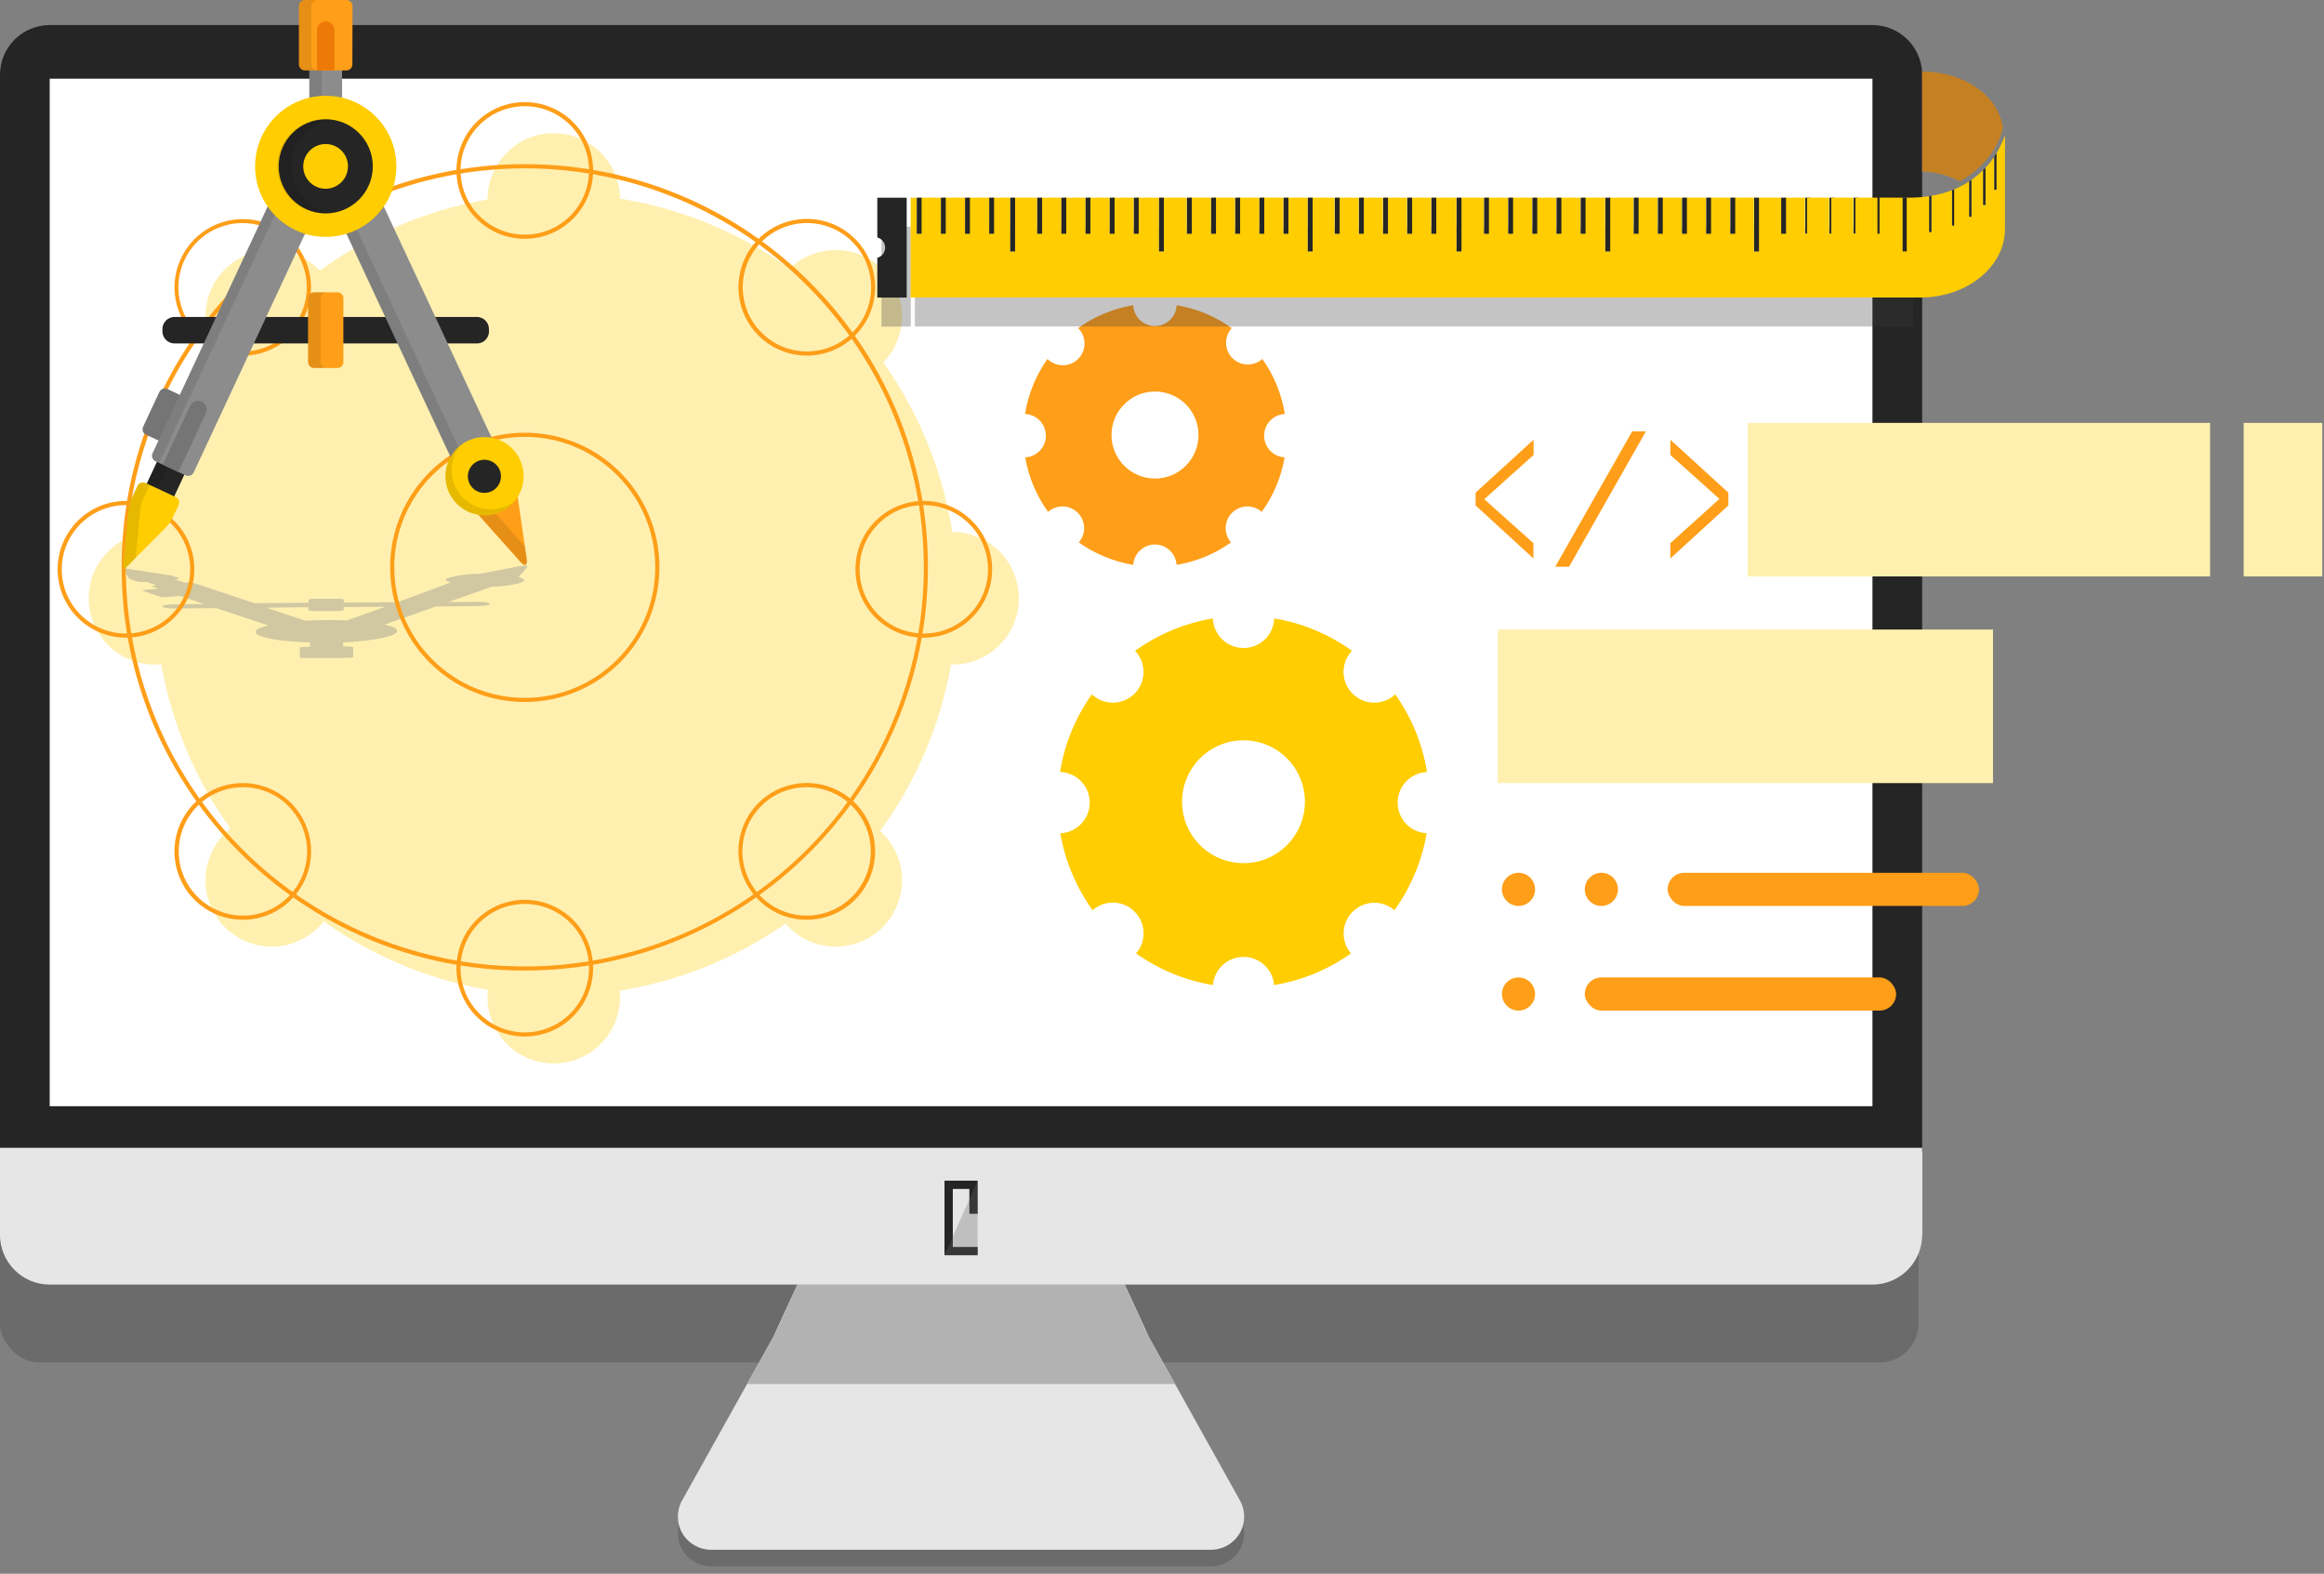 <?xml version="1.0" encoding="UTF-8"?>
<svg width="480px" height="325px" viewBox="0 0 480 325" version="1.1" xmlns="http://www.w3.org/2000/svg" xmlns:xlink="http://www.w3.org/1999/xlink">
    <rect x="0" y="0" width="480" height="325" fill="#808080" stroke="none"/>
    <title>image_WhatWeDo</title>
    <g id="Page-1" stroke="none" stroke-width="1" fill="none" fill-rule="evenodd">
        <g id="16GRID-web-기획안-1" transform="translate(-1217, -1821)">
            <g id="WhatWeDo" transform="translate(0, 950)">
                <g id="image_WhatWeDo" transform="translate(1217, 871)">
                    <rect id="Rectangle" fill="#3A3A3A" fill-rule="nonzero" opacity="0.3" style="mix-blend-mode: darken;" x="0" y="232.77" width="396.244" height="48.59" rx="8"></rect>
                    <path d="M140.877,313.292 L159.752,279.487 L164.732,268.714 L232.274,268.714 L237.279,279.538 L256.103,313.292 C257.287,315.414 257.258,318.005 256.026,320.099 C254.794,322.194 252.544,323.478 250.113,323.474 L146.849,323.474 C144.422,323.472 142.177,322.186 140.949,320.092 C139.721,317.998 139.694,315.411 140.877,313.292 Z" id="Path" fill="#3A3A3A" fill-rule="nonzero" opacity="0.3" style="mix-blend-mode: multiply;"></path>
                    <path d="M140.877,309.87 L159.752,276.064 L164.732,265.292 L232.274,265.292 L237.279,276.116 L256.103,309.87 C257.287,311.991 257.258,314.582 256.026,316.677 C254.794,318.772 252.544,320.056 250.113,320.051 L146.849,320.051 C144.422,320.05 142.177,318.763 140.949,316.67 C139.721,314.576 139.694,311.989 140.877,309.87 Z" id="Path" fill="#E6E6E6" fill-rule="nonzero"></path>
                    <polygon id="Path" fill="#E6E6E6" fill-rule="nonzero" points="164.732 265.292 160.394 274.678 236.612 274.678 232.274 265.292"></polygon>
                    <polygon id="Path" fill="#E6E6E6" fill-rule="nonzero" points="232.274 265.292 232.274 265.292 232.274 265.301"></polygon>
                    <polygon id="Path" fill="#E6E6E6" fill-rule="nonzero" points="242.687 285.818 242.618 285.681 237.279 276.116 232.274 265.301 232.274 265.292 164.732 265.292 159.752 276.064 154.439 285.57 154.319 285.818"></polygon>
                    <polygon id="Path" fill="#3A3A3A" fill-rule="nonzero" opacity="0.3" style="mix-blend-mode: darken;" points="242.687 285.818 242.618 285.681 237.279 276.116 232.274 265.301 232.274 265.292 164.732 265.292 159.752 276.064 154.439 285.57 154.319 285.818"></polygon>
                    <path d="M386.738,5.176 L10.267,5.176 C4.597,5.176 0,9.773 0,15.444 L0,237.904 L397.005,237.904 L397.005,15.444 C397.005,12.721 395.924,10.109 393.998,8.184 C392.073,6.258 389.461,5.176 386.738,5.176 Z" id="Path" fill="#252525" fill-rule="nonzero"></path>
                    <path d="M0,255.016 C0,260.687 4.597,265.283 10.267,265.283 L386.738,265.283 C392.408,265.283 397.005,260.687 397.005,255.016 L397.005,237.904 L0,237.904 L0,255.016 Z" id="Path" fill="#E6E6E6" fill-rule="nonzero"></path>
                    <path d="M0,254.16 C0,259.831 4.597,264.428 10.267,264.428 L386.738,264.428 C392.408,264.428 397.005,259.831 397.005,254.16 L397.005,237.048 L0,237.048 L0,254.16 Z" id="Path" fill="#E6E6E6" fill-rule="nonzero"></path>
                    <rect id="Rectangle" fill="#FFFFFF" fill-rule="nonzero" x="10.267" y="16.257" width="376.471" height="212.193"></rect>
                    <circle id="Oval" fill="#FFF0B0" fill-rule="nonzero" cx="114.875" cy="122.798" r="82.832"></circle>
                    <circle id="Oval" fill="#FFF0B0" fill-rule="nonzero" cx="114.379" cy="123.157" r="27.38"></circle>
                    <circle id="Oval" fill="#FFF0B0" fill-rule="nonzero" cx="114.379" cy="205.929" r="13.69"></circle>
                    <circle id="Oval" fill="#FFF0B0" fill-rule="nonzero" cx="114.379" cy="41.189" r="13.69"></circle>
                    <circle id="Oval" fill="#FFF0B0" fill-rule="nonzero" cx="32.009" cy="123.559" r="13.69"></circle>
                    <circle id="Oval" fill="#FFF0B0" fill-rule="nonzero" cx="196.749" cy="123.559" r="13.69"></circle>
                    <circle id="Oval" fill="#FFF0B0" fill-rule="nonzero" cx="56.128" cy="65.318" r="13.69"></circle>
                    <circle id="Oval" fill="#FFF0B0" fill-rule="nonzero" cx="172.62" cy="181.801" r="13.69"></circle>
                    <circle id="Oval" fill="#FFF0B0" fill-rule="nonzero" cx="56.128" cy="181.801" r="13.69"></circle>
                    <circle id="Oval" fill="#FFF0B0" fill-rule="nonzero" cx="172.62" cy="65.318" r="13.69"></circle>
                    <path d="M108.868,116.911 C108.868,116.911 108.868,116.834 108.749,116.817 C108.342,116.773 107.93,116.802 107.534,116.903 L99.063,118.494 L98.883,118.494 C96.816,118.496 94.758,118.761 92.757,119.281 L92.466,119.401 L92.398,119.401 C92.347,119.426 92.299,119.454 92.252,119.487 L92.184,119.487 L92.098,119.564 L92.098,119.606 C92.095,119.632 92.095,119.658 92.098,119.683 L92.098,119.683 C92.094,119.709 92.094,119.735 92.098,119.76 C92.094,119.774 92.094,119.789 92.098,119.803 L92.158,119.889 L92.158,119.889 L92.304,120 C92.326,119.997 92.349,119.997 92.372,120 L92.518,120.068 L92.637,120.12 L92.791,120.18 L92.945,120.222 L93.108,120.274 L82.139,124.355 L71.016,124.449 L71.016,123.842 C71.016,123.73 70.46,123.645 69.775,123.653 L67.551,123.653 L64.984,123.653 L64.984,123.653 C64.299,123.653 63.743,123.748 63.743,123.859 L63.743,124.475 L52.552,124.569 L40.077,120.411 C39.537,120.295 38.983,120.266 38.434,120.325 L38.143,120.325 L36.039,119.624 L36.329,119.624 C36.954,119.572 37.185,119.452 36.928,119.358 L35.688,118.939 C35.206,118.819 34.717,118.731 34.225,118.674 L26.207,117.45 C26.054,117.44 25.899,117.44 25.745,117.45 C25.532,117.45 25.412,117.45 25.446,117.553 L26.524,119.324 C26.703,119.5 26.924,119.627 27.166,119.692 L28.406,120.111 C28.555,120.152 28.706,120.178 28.86,120.188 C29.065,120.188 29.305,120.188 29.544,120.188 L29.544,120.188 C29.704,120.197 29.864,120.197 30.024,120.188 L30.314,120.188 L32.411,120.89 L32.12,120.89 C31.504,120.941 31.264,121.061 31.521,121.164 L32.753,121.574 L30.186,121.788 C29.57,121.84 29.33,121.959 29.596,122.053 L32.958,123.209 C33.498,123.324 34.052,123.353 34.601,123.294 L37.168,123.08 L42.139,124.74 L36.081,124.791 C34.712,124.791 33.6,124.988 33.6,125.211 L33.6,125.288 C33.6,125.51 34.721,125.681 36.09,125.664 L44.697,125.596 L55.375,129.155 C53.741,129.549 52.809,130.011 52.809,130.507 C52.809,131.611 57.6,132.492 64.017,132.68 L64.017,133.579 L63.161,133.579 C62.477,133.579 61.921,133.681 61.921,133.793 L61.921,135.726 C61.921,135.837 62.486,135.923 63.17,135.914 L65.737,135.914 L71.726,135.855 C72.411,135.855 72.967,135.76 72.967,135.649 L72.967,133.707 C72.967,133.604 72.411,133.519 71.726,133.519 L70.871,133.519 L70.871,132.663 C77.288,132.364 82.062,131.397 82.045,130.293 C82.045,129.805 81.078,129.352 79.435,128.993 L90.053,125.236 L98.661,125.168 C100.03,125.168 101.142,124.963 101.142,124.749 L101.142,124.663 L101.142,124.663 C101.142,124.449 100.021,124.278 98.652,124.287 L92.595,124.338 L101.656,121.138 C103.625,121.126 105.586,120.867 107.491,120.368 C108.672,119.949 108.406,119.512 107.037,119.144 C107.037,119.144 107.097,119.144 107.106,119.144 L108.56,117.51 L108.56,117.51 L108.92,117.108 C108.93,117.083 108.93,117.056 108.92,117.031 L108.868,116.911 Z M63.692,125.39 L63.692,126.006 C63.692,126.118 64.257,126.203 64.941,126.195 L64.941,126.195 L67.508,126.195 L69.741,126.195 C70.417,126.195 70.982,126.092 70.982,125.989 L70.982,125.373 L79.624,125.296 L71.632,128.12 C70.28,128.06 68.851,128.043 67.354,128.051 C65.857,128.06 64.428,128.111 63.076,128.188 L55.042,125.51 L63.692,125.39 Z" id="Shape" fill="#8C8C8C" fill-rule="nonzero" opacity="0.4" style="mix-blend-mode: multiply;"></path>
                    <polygon id="Path" fill="#252525" fill-rule="nonzero" points="195.08 243.825 195.08 259.226 201.925 259.226 201.925 257.514 196.791 257.514 196.791 245.536 200.214 245.536 200.214 250.67 201.925 250.67 201.925 243.825"></polygon>
                    <polygon id="Path" fill="#666666" fill-rule="nonzero" opacity="0.3" style="mix-blend-mode: screen;" points="195.08 259.226 201.925 259.226 201.925 257.514 201.925 250.67 201.925 243.825"></polygon>
                    <rect id="Rectangle" fill="#FFF0B0" fill-rule="nonzero" style="mix-blend-mode: darken;" x="360.984" y="87.333" width="95.487" height="31.709"></rect>
                    <rect id="Rectangle" fill="#FFF0B0" fill-rule="nonzero" style="mix-blend-mode: darken;" x="463.41" y="87.333" width="16.24" height="31.709"></rect>
                    <rect id="Rectangle" fill="#FFF0B0" fill-rule="nonzero" style="mix-blend-mode: darken;" x="309.322" y="130.011" width="102.314" height="31.709"></rect>
                    <polygon id="Path" fill="#FF9E18" fill-rule="nonzero" points="306.567 103.093 316.714 112.18 316.714 115.328 304.77 104.385 304.77 101.741 316.749 90.806 316.749 93.955"></polygon>
                    <polygon id="Path" fill="#FF9E18" fill-rule="nonzero" points="321.215 117.048 337.112 89.087 339.944 89.087 324.073 117.048"></polygon>
                    <polygon id="Path" fill="#FF9E18" fill-rule="nonzero" points="355.132 103.033 344.993 93.955 344.993 90.806 356.971 101.741 356.971 104.385 344.993 115.328 344.993 112.18"></polygon>
                    <path d="M108.389,200.436 C62.401,200.436 25.121,163.156 25.121,117.168 C25.121,71.18 62.401,33.899 108.389,33.899 C154.377,33.899 191.658,71.18 191.658,117.168 C191.606,163.134 154.356,200.384 108.389,200.436 Z M108.389,34.764 C75.056,34.764 45.004,54.844 32.249,85.64 C19.494,116.437 26.546,151.885 50.118,175.454 C73.689,199.023 109.138,206.072 139.933,193.314 C170.729,180.555 190.806,150.502 190.802,117.168 C190.75,71.675 153.882,34.811 108.389,34.764 Z" id="Shape" fill="#FF9E18" fill-rule="nonzero"></path>
                    <path d="M108.389,144.975 C93.032,144.975 80.582,132.526 80.582,117.168 C80.582,101.81 93.032,89.36 108.389,89.36 C123.747,89.36 136.197,101.81 136.197,117.168 C136.178,132.518 123.739,144.957 108.389,144.975 L108.389,144.975 Z M108.389,90.216 C93.504,90.216 81.437,102.283 81.437,117.168 C81.437,132.053 93.504,144.12 108.389,144.12 C123.274,144.12 135.341,132.053 135.341,117.168 C135.327,102.289 123.269,90.23 108.389,90.216 L108.389,90.216 Z" id="Shape" fill="#FF9E18" fill-rule="nonzero"></path>
                    <path d="M108.389,214.058 C102.679,214.058 97.531,210.618 95.346,205.343 C93.161,200.067 94.369,193.995 98.407,189.957 C102.444,185.92 108.516,184.712 113.792,186.897 C119.067,189.082 122.507,194.23 122.507,199.94 C122.498,207.733 116.182,214.048 108.389,214.058 L108.389,214.058 Z M108.389,186.678 C101.065,186.678 95.127,192.616 95.127,199.94 C95.127,207.265 101.065,213.202 108.389,213.202 C115.714,213.202 121.651,207.265 121.651,199.94 C121.647,192.618 115.712,186.683 108.389,186.678 L108.389,186.678 Z" id="Shape" fill="#FF9E18" fill-rule="nonzero"></path>
                    <path d="M108.389,49.318 C102.679,49.318 97.531,45.878 95.346,40.603 C93.161,35.327 94.369,29.255 98.407,25.217 C102.444,21.18 108.516,19.972 113.792,22.157 C119.067,24.342 122.507,29.49 122.507,35.2 C122.498,42.993 116.182,49.308 108.389,49.318 Z M108.389,21.938 C101.065,21.938 95.127,27.876 95.127,35.2 C95.127,42.524 101.065,48.462 108.389,48.462 C115.714,48.462 121.651,42.524 121.651,35.2 C121.647,27.878 115.712,21.943 108.389,21.938 L108.389,21.938 Z" id="Shape" fill="#FF9E18" fill-rule="nonzero"></path>
                    <path d="M261.091,89.968 C261.093,87.573 262.977,85.603 265.369,85.493 C264.716,81.398 263.126,77.51 260.723,74.13 C258.942,75.728 256.222,75.65 254.536,73.952 C252.851,72.255 252.791,69.535 254.4,67.765 C251.024,65.334 247.133,63.715 243.029,63.033 C242.924,65.435 240.946,67.329 238.541,67.329 C236.137,67.329 234.158,65.435 234.053,63.033 C229.947,63.714 226.053,65.334 222.674,67.765 C224.432,69.511 224.441,72.351 222.695,74.109 C220.949,75.867 218.109,75.877 216.351,74.13 C213.955,77.513 212.365,81.4 211.705,85.493 C214.103,85.586 216.003,87.551 216.015,89.952 C216.026,92.352 214.145,94.336 211.748,94.451 C212.445,98.515 214.06,102.366 216.471,105.711 C218.241,104.145 220.923,104.223 222.601,105.888 C224.278,107.554 224.373,110.236 222.819,112.017 C226.165,114.398 230.011,115.984 234.062,116.655 C234.208,114.29 236.168,112.448 238.537,112.448 C240.906,112.448 242.866,114.29 243.012,116.655 C247.064,115.987 250.91,114.401 254.255,112.017 C252.7,110.236 252.796,107.554 254.473,105.888 C256.15,104.223 258.833,104.145 260.603,105.711 C263.017,102.368 264.633,98.516 265.326,94.451 C262.949,94.315 261.092,92.349 261.091,89.968 L261.091,89.968 Z M238.554,98.824 C233.592,98.824 229.57,94.801 229.57,89.84 C229.57,84.878 233.592,80.856 238.554,80.856 C243.516,80.856 247.538,84.878 247.538,89.84 C247.538,94.801 243.516,98.824 238.554,98.824 Z" id="Shape" fill="#FF9E18" fill-rule="nonzero"></path>
                    <path d="M26.019,131.688 C18.222,131.688 11.902,125.367 11.902,117.57 C11.902,109.773 18.222,103.452 26.019,103.452 C33.816,103.452 40.137,109.773 40.137,117.57 C40.127,125.363 33.812,131.678 26.019,131.688 Z M26.019,104.308 C18.695,104.308 12.757,110.246 12.757,117.57 C12.757,124.894 18.695,130.832 26.019,130.832 C33.344,130.832 39.281,124.894 39.281,117.57 C39.277,110.248 33.342,104.313 26.019,104.308 L26.019,104.308 Z" id="Shape" fill="#FF9E18" fill-rule="nonzero"></path>
                    <path d="M190.802,131.688 C183.005,131.688 176.684,125.367 176.684,117.57 C176.684,109.773 183.005,103.452 190.802,103.452 C198.599,103.452 204.92,109.773 204.92,117.57 C204.91,125.363 198.595,131.678 190.802,131.688 L190.802,131.688 Z M190.802,104.308 C183.478,104.308 177.54,110.246 177.54,117.57 C177.54,124.894 183.478,130.832 190.802,130.832 C198.127,130.832 204.064,124.894 204.064,117.57 C204.059,110.248 198.125,104.313 190.802,104.308 L190.802,104.308 Z" id="Shape" fill="#FF9E18" fill-rule="nonzero"></path>
                    <path d="M50.139,73.446 C46.394,73.455 42.801,71.964 40.163,69.305 L40.163,69.305 C35.412,64.543 34.686,57.09 38.428,51.501 C42.17,45.912 49.338,43.744 55.55,46.322 C61.762,48.901 65.288,55.508 63.972,62.104 C62.657,68.7 56.865,73.449 50.139,73.446 Z M50.139,46.066 C44.769,46.053 39.921,49.279 37.859,54.237 C35.798,59.196 36.93,64.909 40.727,68.706 L40.727,68.706 C44.969,72.947 51.529,73.814 56.726,70.819 C61.923,67.825 64.464,61.714 62.921,55.918 C61.378,50.121 56.137,46.082 50.139,46.066 L50.139,46.066 Z" id="Shape" fill="#FF9E18" fill-rule="nonzero"></path>
                    <path d="M166.631,189.947 C162.885,189.953 159.291,188.466 156.646,185.814 L156.646,185.814 C151.878,181.05 151.139,173.582 154.881,167.977 C158.624,162.371 165.805,160.19 172.032,162.768 C178.26,165.345 181.799,171.963 180.485,178.574 C179.171,185.184 173.371,189.946 166.631,189.947 L166.631,189.947 Z M157.219,185.206 C161.691,189.678 168.698,190.37 173.958,186.86 C179.218,183.35 181.268,176.614 178.856,170.769 C176.443,164.924 170.239,161.595 164.034,162.816 C157.83,164.038 153.351,169.471 153.335,175.795 C153.327,179.324 154.725,182.71 157.219,185.206 Z" id="Shape" fill="#FF9E18" fill-rule="nonzero"></path>
                    <path d="M50.139,189.947 C43.404,189.944 37.608,185.185 36.296,178.579 C34.985,171.973 38.522,165.36 44.745,162.784 C50.968,160.209 58.144,162.388 61.884,167.989 C65.624,173.59 64.888,181.053 60.124,185.814 L60.124,185.814 C57.479,188.466 53.885,189.953 50.139,189.947 Z M50.139,162.567 C43.815,162.583 38.383,167.062 37.161,173.266 C35.939,179.471 39.268,185.675 45.113,188.088 C50.959,190.5 57.695,188.45 61.205,183.19 C64.715,177.93 64.022,170.923 59.551,166.451 C57.059,163.95 53.669,162.551 50.139,162.567 L50.139,162.567 Z" id="Shape" fill="#FF9E18" fill-rule="nonzero"></path>
                    <path d="M166.631,73.437 C159.896,73.435 154.1,68.676 152.788,62.07 C151.477,55.464 155.014,48.851 161.237,46.275 C167.46,43.7 174.636,45.879 178.376,51.479 C182.116,57.08 181.38,64.544 176.616,69.305 C173.971,71.957 170.377,73.444 166.631,73.437 L166.631,73.437 Z M166.631,46.058 C160.307,46.074 154.875,50.553 153.653,56.757 C152.431,62.962 155.76,69.166 161.605,71.579 C167.451,73.991 174.187,71.941 177.697,66.681 C181.207,61.421 180.514,54.414 176.043,49.942 C173.55,47.443 170.16,46.047 166.631,46.066 L166.631,46.058 Z" id="Shape" fill="#FF9E18" fill-rule="nonzero"></path>
                    <path d="M288.667,165.758 C288.669,162.364 291.343,159.573 294.734,159.427 C293.806,153.649 291.561,148.163 288.171,143.393 C285.669,145.74 281.753,145.671 279.335,143.237 C276.917,140.803 276.874,136.886 279.239,134.4 C274.471,130.967 268.975,128.68 263.179,127.718 C263.053,131.126 260.254,133.825 256.843,133.825 C253.432,133.825 250.632,131.126 250.507,127.718 C244.708,128.679 239.209,130.965 234.439,134.4 C236.803,136.886 236.76,140.803 234.342,143.237 C231.924,145.671 228.008,145.74 225.506,143.393 C222.116,148.163 219.871,153.649 218.943,159.427 C222.349,159.535 225.058,162.318 225.074,165.725 C225.09,169.132 222.407,171.941 219.003,172.081 C219.983,177.82 222.263,183.258 225.668,187.979 C228.174,185.778 231.955,185.894 234.32,188.244 C236.686,190.594 236.827,194.374 234.644,196.894 C239.369,200.25 244.797,202.486 250.516,203.431 C250.786,200.142 253.534,197.611 256.834,197.611 C260.134,197.611 262.882,200.142 263.153,203.431 C268.873,202.484 274.304,200.249 279.033,196.894 C276.876,194.373 277.027,190.616 279.38,188.276 C281.733,185.937 285.491,185.807 288,187.979 C291.406,183.258 293.686,177.82 294.665,172.081 C291.303,171.904 288.667,169.126 288.667,165.758 L288.667,165.758 Z M256.847,178.259 C251.713,178.266 247.081,175.179 245.112,170.438 C243.143,165.697 244.224,160.236 247.852,156.604 C251.479,152.971 256.938,151.883 261.682,153.846 C266.425,155.809 269.519,160.436 269.519,165.57 C269.519,172.571 263.848,178.249 256.847,178.259 Z" id="Shape" fill="#FFCD00" fill-rule="nonzero"></path>
                    <path d="M37.818,81.857 L34.567,80.342 C33.945,80.056 33.209,80.323 32.916,80.941 L29.561,88.128 C29.275,88.75 29.542,89.486 30.16,89.78 L33.42,91.294 L37.818,81.857 Z" id="Path" fill="#757575" fill-rule="nonzero"></path>
                    <path d="M101.005,68.449 C100.996,69.819 99.885,70.926 98.516,70.93 L36.056,70.93 C34.679,70.935 33.558,69.826 33.549,68.449 L33.549,67.936 C33.558,66.566 34.669,65.459 36.039,65.455 L98.498,65.455 C99.868,65.459 100.979,66.566 100.988,67.936 L100.988,68.449 L101.005,68.449 Z" id="Path" fill="#252525" fill-rule="nonzero"></path>
                    <path d="M104.385,101.433 C104.902,101.134 105.539,101.126 106.063,101.413 C106.588,101.699 106.925,102.239 106.952,102.836 L108.783,115.44 C108.98,116.791 108.389,117.065 107.482,116.047 L98.995,106.541 C98.539,106.135 98.335,105.516 98.458,104.918 C98.582,104.32 99.014,103.833 99.594,103.641 L104.385,101.433 Z" id="Path" fill="#FF9E18" fill-rule="nonzero"></path>
                    <path d="M108.483,112.941 L101.639,105.241 C101.282,104.902 101.088,104.427 101.106,103.936 C101.124,103.445 101.352,102.985 101.733,102.674 L99.662,103.632 C99.083,103.825 98.65,104.312 98.527,104.91 C98.403,105.508 98.608,106.126 99.063,106.533 L107.551,116.039 C108.458,117.057 109.048,116.783 108.851,115.431 L108.483,112.941 Z" id="Path" fill="#000000" fill-rule="nonzero" opacity="0.1"></path>
                    <path d="M102.802,93.091 L78.554,41.112 L68.21,41.112 L94.306,97.052 C94.599,97.671 95.336,97.938 95.957,97.651 L102.203,94.742 C102.822,94.449 103.089,93.712 102.802,93.091 Z" id="Path" fill="#8C8C8C" fill-rule="nonzero"></path>
                    <path d="M96.864,97.052 L70.759,41.112 L68.193,41.112 L94.289,97.052 C94.582,97.671 95.319,97.938 95.94,97.651 L96.924,97.198 C96.901,97.151 96.881,97.102 96.864,97.052 L96.864,97.052 Z" id="Path" fill="#000000" fill-rule="nonzero" opacity="0.1"></path>
                    <path d="M107.388,94.913 C108.777,97.875 108.242,101.381 106.035,103.794 C103.827,106.208 100.382,107.051 97.309,105.931 C94.236,104.811 92.142,101.948 92.005,98.68 C91.869,95.413 93.716,92.385 96.684,91.012 C100.718,89.136 105.508,90.882 107.388,94.913 L107.388,94.913 Z" id="Path" fill="#FFCD00" fill-rule="nonzero"></path>
                    <path d="M104.753,104.436 C101.315,106.031 97.23,105.021 94.931,102.007 C92.633,98.994 92.739,94.787 95.187,91.893 C92.719,93.763 91.539,96.88 92.15,99.915 C92.761,102.951 95.054,105.369 98.053,106.139 C101.052,106.909 104.227,105.895 106.225,103.529 C105.767,103.883 105.274,104.187 104.753,104.436 Z" id="Path" fill="#000000" fill-rule="nonzero" opacity="0.1"></path>
                    <path d="M103.136,96.89 C103.738,98.144 103.522,99.637 102.588,100.668 C101.655,101.7 100.19,102.063 98.883,101.589 C97.575,101.114 96.685,99.895 96.631,98.505 C96.577,97.115 97.369,95.831 98.635,95.256 C100.33,94.486 102.33,95.212 103.136,96.89 L103.136,96.89 Z" id="Path" fill="#252525" fill-rule="nonzero"></path>
                    <polygon id="Path" fill="#252525" fill-rule="nonzero" points="34.216 106.293 28.552 103.649 32.625 94.922 38.289 97.566"></polygon>
                    <polygon id="Path" fill="#000000" fill-rule="nonzero" opacity="0.1" points="34.866 95.974 32.625 94.922 28.552 103.649 30.794 104.693"></polygon>
                    <path d="M56,41.112 L31.512,93.613 C31.373,93.91 31.357,94.25 31.47,94.559 C31.582,94.867 31.813,95.118 32.111,95.256 L38.357,98.173 C38.981,98.459 39.718,98.187 40.009,97.566 L66.344,41.095 L56,41.112 Z" id="Path" fill="#8C8C8C" fill-rule="nonzero"></path>
                    <path d="M32.111,95.256 L32.873,95.615 L58.302,41.112 L56,41.112 L31.512,93.613 C31.373,93.91 31.357,94.25 31.47,94.559 C31.582,94.867 31.813,95.118 32.111,95.256 Z" id="Path" fill="#000000" fill-rule="nonzero" opacity="0.1"></path>
                    <path d="M36.86,97.472 L42.473,85.442 C42.792,84.854 42.758,84.138 42.386,83.583 C42.014,83.028 41.364,82.726 40.7,82.798 C40.035,82.87 39.466,83.305 39.221,83.927 L33.609,95.957 L33.609,95.957 L36.86,97.472 Z" id="Path" fill="#757575" fill-rule="nonzero"></path>
                    <path d="M35.628,106.952 C35.261,107.687 34.788,108.365 34.225,108.963 L26.225,117.022 C25.745,117.502 25.369,117.339 25.463,116.663 L26.524,105.352 C26.627,104.539 26.843,103.744 27.166,102.99 L28.398,100.338 C28.691,99.72 29.428,99.453 30.049,99.739 L36.295,102.648 C36.917,102.938 37.188,103.676 36.903,104.299 L35.628,106.952 Z" id="Path" fill="#FFCD00" fill-rule="nonzero"></path>
                    <path d="M28.954,105.352 C29.05,104.538 29.263,103.743 29.587,102.99 L30.828,100.338 C30.854,100.276 30.888,100.219 30.93,100.167 L30.015,99.739 C29.393,99.453 28.657,99.72 28.364,100.338 L27.132,102.99 C26.809,103.744 26.593,104.539 26.49,105.352 L25.463,116.663 C25.395,117.339 25.745,117.519 26.225,117.022 L28.056,115.174 L28.954,105.352 Z" id="Path" fill="#000000" fill-rule="nonzero" opacity="0.1"></path>
                    <path d="M70.922,74.755 C70.922,75.44 70.366,75.996 69.681,75.996 L64.873,75.996 C64.544,75.996 64.228,75.865 63.995,75.632 C63.763,75.4 63.632,75.084 63.632,74.755 L63.632,61.604 C63.632,61.275 63.763,60.96 63.995,60.727 C64.228,60.494 64.544,60.364 64.873,60.364 L69.681,60.364 C70.366,60.364 70.922,60.919 70.922,61.604 L70.922,74.755 Z" id="Path" fill="#FF9E18" fill-rule="nonzero"></path>
                    <path d="M66.216,74.755 L66.216,61.604 C66.216,60.919 66.771,60.364 67.457,60.364 L64.89,60.364 C64.558,60.359 64.238,60.488 64.001,60.721 C63.765,60.954 63.632,61.272 63.632,61.604 L63.632,74.755 C63.632,75.44 64.188,75.996 64.873,75.996 L67.44,75.996 C66.761,75.986 66.216,75.434 66.216,74.755 Z" id="Path" fill="#000000" fill-rule="nonzero" opacity="0.1"></path>
                    <rect id="Rectangle" fill="#8C8C8C" fill-rule="nonzero" x="63.889" y="10.67" width="6.768" height="10.935"></rect>
                    <rect id="Rectangle" fill="#000000" fill-rule="nonzero" opacity="0.1" x="63.889" y="10.67" width="2.558" height="10.935"></rect>
                    <path d="M72.779,13.33 C72.765,14.006 72.213,14.545 71.538,14.545 L62.982,14.545 C62.297,14.545 61.741,13.99 61.741,13.305 L61.741,1.241 C61.741,0.906 61.876,0.585 62.117,0.351 C62.357,0.117 62.681,-0.009 63.016,-2.8937356e-16 L71.572,-2.8937356e-16 C72.257,-1.0966705e-16 72.813,0.555 72.813,1.241 L72.779,13.33 Z" id="Path" fill="#FF9E18" fill-rule="nonzero"></path>
                    <path d="M64.308,13.33 L64.308,1.241 C64.308,0.555 64.863,0 65.549,0 L62.982,0 C62.31,0.019 61.775,0.569 61.775,1.241 L61.775,13.33 C61.789,14.006 62.341,14.546 63.016,14.545 L65.583,14.545 C65.252,14.555 64.932,14.432 64.692,14.203 C64.453,13.975 64.315,13.661 64.308,13.33 Z" id="Path" fill="#000000" fill-rule="nonzero" opacity="0.1"></path>
                    <ellipse id="Oval" fill="#FFCD00" fill-rule="nonzero" cx="67.277" cy="34.353" rx="14.588" ry="14.571"></ellipse>
                    <circle id="Oval" fill="#252525" fill-rule="nonzero" cx="67.277" cy="34.353" r="9.72"></circle>
                    <path d="M71.872,34.353 C71.875,36.223 70.751,37.911 69.023,38.628 C67.296,39.346 65.307,38.951 63.984,37.629 C62.662,36.306 62.267,34.317 62.984,32.589 C63.702,30.862 65.39,29.738 67.26,29.741 C69.807,29.741 71.872,31.806 71.872,34.353 Z" id="Path" fill="#FFCD00" fill-rule="nonzero"></path>
                    <path d="M67.277,4.432 C66.288,4.432 65.485,5.231 65.48,6.22 L65.48,14.545 L69.074,14.545 L69.074,6.22 C69.069,5.231 68.266,4.432 67.277,4.432 Z" id="Path" fill="#ED7906" fill-rule="nonzero"></path>
                    <path d="M60.175,34.353 C60.178,29.493 63.77,25.382 68.586,24.727 C68.152,24.668 67.715,24.64 67.277,24.642 C63.737,24.537 60.42,26.365 58.62,29.414 C56.819,32.464 56.819,36.251 58.62,39.3 C60.42,42.349 63.737,44.178 67.277,44.073 C67.715,44.072 68.152,44.04 68.586,43.979 C63.768,43.328 60.174,39.214 60.175,34.353 L60.175,34.353 Z" id="Path" fill="#000000" fill-rule="nonzero" opacity="0.1"></path>
                    <g id="Group" opacity="0.3" style="mix-blend-mode: darken;" transform="translate(181.39, 46.203)" fill="#3A3A3A" fill-rule="nonzero">
                        <path d="M213.775,0.607 L7.572,0.607 L7.572,21.228 L213.775,21.228 C213.904,21.228 213.775,0.607 213.775,0.607 Z" id="Path"></path>
                        <path d="M0.667,8.821 C1.62,9.074 2.283,9.936 2.283,10.922 C2.283,11.907 1.62,12.77 0.667,13.022 L0.667,21.236 L6.734,21.236 L6.734,0.616 L0.667,0.616 L0.667,8.821 Z" id="Path"></path>
                    </g>
                    <path d="M397.005,14.768 L397.005,35.397 C399.722,35.492 402.384,36.187 404.8,37.433 C411.602,33.686 413.45,27.859 413.664,26.225 C412.483,19.465 405.613,14.922 397.005,14.768 Z" id="Path" fill="#FF9E18" fill-rule="nonzero"></path>
                    <g id="Group" opacity="0.3" style="mix-blend-mode: darken;" transform="translate(397.005, 14.545)" fill="#3A3A3A" fill-rule="nonzero">
                        <path d="M0,0.222 L0,20.851 C2.717,20.946 5.379,21.642 7.795,22.888 C14.597,19.14 16.445,13.313 16.659,11.679 C15.478,4.92 8.607,0.376 0,0.222 Z" id="Path"></path>
                    </g>
                    <path d="M182.819,51.14 C182.818,50.154 182.155,49.291 181.202,49.035 L181.202,40.83 L187.268,40.83 L187.268,61.45 L181.202,61.45 L181.202,53.236 C182.154,52.984 182.817,52.124 182.819,51.14 L182.819,51.14 Z" id="Path" fill="#252525" fill-rule="nonzero"></path>
                    <rect id="Rectangle" fill="#252525" fill-rule="nonzero" x="393.035" y="40.821" width="1" height="11.097"></rect>
                    <rect id="Rectangle" fill="#252525" fill-rule="nonzero" x="387.842" y="40.821" width="1" height="7.452"></rect>
                    <rect id="Rectangle" fill="#252525" fill-rule="nonzero" x="382.853" y="40.821" width="1" height="7.452"></rect>
                    <rect id="Rectangle" fill="#252525" fill-rule="nonzero" x="372.877" y="40.821" width="1" height="7.452"></rect>
                    <rect id="Rectangle" fill="#252525" fill-rule="nonzero" x="377.865" y="40.821" width="1" height="7.452"></rect>
                    <rect id="Rectangle" x="250.148" y="40.821" width="1" height="7.452"></rect>
                    <rect id="Rectangle" x="255.136" y="40.821" width="1" height="7.452"></rect>
                    <rect id="Rectangle" x="239.393" y="40.821" width="1" height="11.097"></rect>
                    <rect id="Rectangle" x="245.159" y="40.821" width="1" height="7.452"></rect>
                    <rect id="Rectangle" x="260.124" y="40.821" width="1" height="7.452"></rect>
                    <rect id="Rectangle" x="265.112" y="40.821" width="1" height="7.452"></rect>
                    <rect id="Rectangle" x="285.673" y="40.821" width="1" height="7.452"></rect>
                    <rect id="Rectangle" x="270.118" y="40.821" width="1" height="11.097"></rect>
                    <rect id="Rectangle" x="280.684" y="40.821" width="1" height="7.452"></rect>
                    <rect id="Rectangle" x="275.696" y="40.821" width="1" height="7.452"></rect>
                    <rect id="Rectangle" x="219.226" y="40.821" width="1" height="7.452"></rect>
                    <rect id="Rectangle" x="204.312" y="40.821" width="1" height="7.452"></rect>
                    <rect id="Rectangle" x="199.324" y="40.821" width="1" height="7.452"></rect>
                    <rect id="Rectangle" x="189.348" y="40.821" width="1" height="7.452"></rect>
                    <rect id="Rectangle" x="194.336" y="40.821" width="1" height="7.452"></rect>
                    <rect id="Rectangle" x="208.659" y="40.821" width="1" height="11.097"></rect>
                    <rect id="Rectangle" x="229.202" y="40.821" width="1" height="7.452"></rect>
                    <rect id="Rectangle" x="224.214" y="40.821" width="1" height="7.452"></rect>
                    <rect id="Rectangle" x="234.19" y="40.821" width="1" height="7.452"></rect>
                    <rect id="Rectangle" x="290.661" y="40.821" width="1" height="7.452"></rect>
                    <rect id="Rectangle" x="214.237" y="40.821" width="1" height="7.452"></rect>
                    <rect id="Rectangle" x="352.402" y="40.821" width="1" height="7.452"></rect>
                    <rect id="Rectangle" x="372.877" y="40.821" width="1" height="7.452"></rect>
                    <rect id="Rectangle" x="382.853" y="40.821" width="1" height="7.452"></rect>
                    <rect id="Rectangle" x="377.865" y="40.821" width="1" height="7.452"></rect>
                    <rect id="Rectangle" x="362.302" y="40.821" width="1" height="11.097"></rect>
                    <rect id="Rectangle" x="367.889" y="40.821" width="1" height="7.452"></rect>
                    <rect id="Rectangle" x="387.842" y="40.821" width="1" height="7.452"></rect>
                    <rect id="Rectangle" x="357.39" y="40.821" width="1" height="7.452"></rect>
                    <rect id="Rectangle" x="295.649" y="40.821" width="1" height="7.452"></rect>
                    <rect id="Rectangle" x="393.035" y="40.821" width="1" height="11.097"></rect>
                    <rect id="Rectangle" x="316.501" y="40.821" width="1" height="7.452"></rect>
                    <rect id="Rectangle" x="300.851" y="40.821" width="1" height="11.097"></rect>
                    <rect id="Rectangle" x="321.489" y="40.821" width="1" height="7.452"></rect>
                    <rect id="Rectangle" x="311.512" y="40.821" width="1" height="7.452"></rect>
                    <rect id="Rectangle" x="306.524" y="40.821" width="1" height="7.452"></rect>
                    <rect id="Rectangle" x="347.414" y="40.821" width="1" height="7.452"></rect>
                    <rect id="Rectangle" x="337.437" y="40.821" width="1" height="7.452"></rect>
                    <rect id="Rectangle" x="342.426" y="40.821" width="1" height="7.452"></rect>
                    <rect id="Rectangle" x="326.477" y="40.821" width="1" height="7.452"></rect>
                    <rect id="Rectangle" x="331.576" y="40.821" width="1" height="11.097"></rect>
                    <path d="M412.347,31.658 L412.347,39.196 L411.919,39.196 L411.919,32.351 C411.369,33.174 410.751,33.95 410.071,34.67 L410.071,42.37 L409.643,42.37 L409.643,35.08 C408.882,35.841 408.055,36.531 407.17,37.142 L407.17,44.757 L406.742,44.757 L406.742,37.45 C405.75,38.105 404.695,38.661 403.594,39.11 L403.594,39.11 L403.594,46.563 L403.166,46.563 L403.166,39.281 C401.783,39.811 400.349,40.198 398.888,40.436 L398.888,40.436 L398.888,47.914 L398.46,47.914 L398.46,40.513 C397.08,40.718 395.688,40.82 394.293,40.821 L188.09,40.821 L188.09,61.442 L396.612,61.442 C406.229,61.442 414.058,55.127 414.109,47.35 L414.109,27.987 C413.628,29.259 413.039,30.487 412.347,31.658 L412.347,31.658 Z M189.775,48.274 L189.348,48.274 L189.348,40.821 L189.775,40.821 L189.775,48.274 Z M194.764,48.274 L194.336,48.274 L194.336,40.821 L194.764,40.821 L194.764,48.274 Z M199.752,48.274 L199.358,48.274 L199.358,40.821 L199.786,40.821 L199.752,48.274 Z M204.74,48.274 L204.312,48.274 L204.312,40.821 L204.74,40.821 L204.74,48.274 Z M209.514,51.919 L208.659,51.919 L208.659,40.796 L209.514,40.796 L209.514,51.919 Z M214.648,48.274 L214.22,48.274 L214.22,40.821 L214.648,40.821 L214.648,48.274 Z M219.636,48.274 L219.209,48.274 L219.209,40.821 L219.636,40.821 L219.636,48.274 Z M224.625,48.274 L224.197,48.274 L224.197,40.821 L224.625,40.821 L224.625,48.274 Z M229.613,48.274 L229.185,48.274 L229.185,40.821 L229.613,40.821 L229.613,48.274 Z M234.601,48.274 L234.173,48.274 L234.173,40.821 L234.601,40.821 L234.601,48.274 Z M240.231,51.919 L239.375,51.919 L239.375,40.796 L240.231,40.796 L240.231,51.919 Z M245.561,48.274 L245.134,48.274 L245.134,40.821 L245.561,40.821 L245.561,48.274 Z M250.55,48.274 L250.122,48.274 L250.122,40.821 L250.55,40.821 L250.55,48.274 Z M255.538,48.274 L255.11,48.274 L255.11,40.821 L255.538,40.821 L255.538,48.274 Z M260.526,48.274 L260.107,48.274 L260.107,40.821 L260.535,40.821 L260.526,48.274 Z M265.514,48.274 L265.087,48.274 L265.087,40.821 L265.514,40.821 L265.514,48.274 Z M270.948,51.919 L270.092,51.919 L270.092,40.796 L270.948,40.796 L270.948,51.919 Z M276.081,48.274 L275.653,48.274 L275.653,40.821 L276.081,40.821 L276.081,48.274 Z M281.07,48.274 L280.642,48.274 L280.642,40.821 L281.07,40.821 L281.07,48.274 Z M286.058,48.274 L285.63,48.274 L285.63,40.821 L286.058,40.821 L286.058,48.274 Z M291.046,48.274 L290.618,48.274 L290.618,40.821 L291.046,40.821 L291.046,48.274 Z M296.034,48.274 L295.606,48.274 L295.606,40.821 L296.034,40.821 L296.034,48.274 Z M301.664,51.919 L300.809,51.919 L300.809,40.796 L301.664,40.796 L301.664,51.919 Z M306.909,48.274 L306.481,48.274 L306.481,40.821 L306.909,40.821 L306.909,48.274 Z M311.897,48.274 L311.47,48.274 L311.47,40.821 L311.897,40.821 L311.897,48.274 Z M316.886,48.274 L316.458,48.274 L316.458,40.821 L316.886,40.821 L316.886,48.274 Z M321.874,48.274 L321.446,48.274 L321.446,40.821 L321.874,40.821 L321.874,48.274 Z M326.862,48.274 L326.434,48.274 L326.434,40.821 L326.862,40.821 L326.862,48.274 Z M332.389,51.919 L331.534,51.919 L331.534,40.796 L332.389,40.796 L332.389,51.919 Z M337.822,48.274 L337.395,48.274 L337.395,40.821 L337.822,40.821 L337.822,48.274 Z M342.811,48.274 L342.383,48.274 L342.383,40.821 L342.811,40.821 L342.811,48.274 Z M347.799,48.274 L347.38,48.274 L347.38,40.821 L347.807,40.821 L347.799,48.274 Z M352.787,48.274 L352.359,48.274 L352.359,40.821 L352.787,40.821 L352.787,48.274 Z M357.775,48.274 L357.348,48.274 L357.348,40.821 L357.775,40.821 L357.775,48.274 Z M363.114,51.919 L362.259,51.919 L362.259,40.796 L363.114,40.796 L363.114,51.919 Z M368.248,48.274 L367.914,48.274 L367.914,40.821 L368.342,40.821 L368.248,48.274 Z M373.236,48.274 L372.809,48.274 L372.809,40.821 L373.236,40.821 L373.236,48.274 Z M378.225,48.274 L377.797,48.274 L377.797,40.821 L378.225,40.821 L378.225,48.274 Z M383.213,48.274 L382.785,48.274 L382.785,40.821 L383.213,40.821 L383.213,48.274 Z M388.201,48.274 L387.773,48.274 L387.773,40.821 L388.201,40.821 L388.201,48.274 Z M393.822,51.919 L392.967,51.919 L392.967,40.796 L393.822,40.796 L393.822,51.919 Z" id="Shape" fill="#FFCD00" fill-rule="nonzero"></path>
                    <polygon id="Path" fill="#252525" fill-rule="nonzero" points="410.071 42.293 410.071 34.841 409.84 34.841 409.609 35.089 409.609 42.293"></polygon>
                    <polygon id="Path" fill="#252525" fill-rule="nonzero" points="410.071 34.627 409.874 34.841 410.071 34.841"></polygon>
                    <polygon id="Path" fill="#252525" fill-rule="nonzero" points="412.347 39.17 412.347 31.718 412.304 31.718 411.919 32.308 411.919 39.153"></polygon>
                    <polygon id="Path" fill="#252525" fill-rule="nonzero" points="412.347 31.658 412.304 31.743 412.347 31.743"></polygon>
                    <polygon id="Path" fill="#252525" fill-rule="nonzero" points="407.17 44.766 407.17 37.313 406.956 37.313 406.742 37.45 406.742 44.766"></polygon>
                    <polygon id="Path" fill="#252525" fill-rule="nonzero" points="407.17 37.151 406.956 37.313 407.17 37.313"></polygon>
                    <polygon id="Path" fill="#252525" fill-rule="nonzero" points="398.905 47.914 398.905 40.436 398.905 40.436 398.477 40.513 398.477 47.914"></polygon>
                    <polygon id="Path" fill="#252525" fill-rule="nonzero" points="403.611 46.563 403.611 39.11 403.611 39.11 403.2 39.281 403.2 46.563"></polygon>
                    <rect id="Rectangle" fill="#252525" fill-rule="nonzero" x="367.889" y="40.821" width="1" height="7.452"></rect>
                    <rect id="Rectangle" fill="#252525" fill-rule="nonzero" x="357.39" y="40.821" width="1" height="7.452"></rect>
                    <rect id="Rectangle" fill="#252525" fill-rule="nonzero" x="352.402" y="40.821" width="1" height="7.452"></rect>
                    <rect id="Rectangle" fill="#252525" fill-rule="nonzero" x="342.426" y="40.821" width="1" height="7.452"></rect>
                    <rect id="Rectangle" fill="#252525" fill-rule="nonzero" x="347.414" y="40.821" width="1" height="7.452"></rect>
                    <rect id="Rectangle" fill="#252525" fill-rule="nonzero" x="337.437" y="40.821" width="1" height="7.452"></rect>
                    <rect id="Rectangle" fill="#252525" fill-rule="nonzero" x="326.477" y="40.821" width="1" height="7.452"></rect>
                    <rect id="Rectangle" fill="#252525" fill-rule="nonzero" x="321.489" y="40.821" width="1" height="7.452"></rect>
                    <rect id="Rectangle" fill="#252525" fill-rule="nonzero" x="311.512" y="40.821" width="1" height="7.452"></rect>
                    <rect id="Rectangle" fill="#252525" fill-rule="nonzero" x="316.501" y="40.821" width="1" height="7.452"></rect>
                    <rect id="Rectangle" fill="#252525" fill-rule="nonzero" x="306.524" y="40.821" width="1" height="7.452"></rect>
                    <rect id="Rectangle" fill="#252525" fill-rule="nonzero" x="295.649" y="40.821" width="1" height="7.452"></rect>
                    <rect id="Rectangle" fill="#252525" fill-rule="nonzero" x="290.661" y="40.821" width="1" height="7.452"></rect>
                    <rect id="Rectangle" fill="#252525" fill-rule="nonzero" x="280.684" y="40.821" width="1" height="7.452"></rect>
                    <rect id="Rectangle" fill="#252525" fill-rule="nonzero" x="285.673" y="40.821" width="1" height="7.452"></rect>
                    <rect id="Rectangle" fill="#252525" fill-rule="nonzero" x="275.696" y="40.821" width="1" height="7.452"></rect>
                    <rect id="Rectangle" fill="#252525" fill-rule="nonzero" x="265.112" y="40.821" width="1" height="7.452"></rect>
                    <rect id="Rectangle" fill="#252525" fill-rule="nonzero" x="260.124" y="40.821" width="1" height="7.452"></rect>
                    <rect id="Rectangle" fill="#252525" fill-rule="nonzero" x="250.148" y="40.821" width="1" height="7.452"></rect>
                    <rect id="Rectangle" fill="#252525" fill-rule="nonzero" x="255.136" y="40.821" width="1" height="7.452"></rect>
                    <rect id="Rectangle" fill="#252525" fill-rule="nonzero" x="245.159" y="40.821" width="1" height="7.452"></rect>
                    <rect id="Rectangle" fill="#252525" fill-rule="nonzero" x="234.19" y="40.821" width="1" height="7.452"></rect>
                    <rect id="Rectangle" fill="#252525" fill-rule="nonzero" x="229.202" y="40.821" width="1" height="7.452"></rect>
                    <rect id="Rectangle" fill="#252525" fill-rule="nonzero" x="219.226" y="40.821" width="1" height="7.452"></rect>
                    <rect id="Rectangle" fill="#252525" fill-rule="nonzero" x="224.214" y="40.821" width="1" height="7.452"></rect>
                    <rect id="Rectangle" fill="#252525" fill-rule="nonzero" x="214.237" y="40.821" width="1" height="7.452"></rect>
                    <rect id="Rectangle" fill="#252525" fill-rule="nonzero" x="204.312" y="40.821" width="1" height="7.452"></rect>
                    <rect id="Rectangle" fill="#252525" fill-rule="nonzero" x="199.324" y="40.821" width="1" height="7.452"></rect>
                    <rect id="Rectangle" fill="#252525" fill-rule="nonzero" x="189.348" y="40.821" width="1" height="7.452"></rect>
                    <rect id="Rectangle" fill="#252525" fill-rule="nonzero" x="194.336" y="40.821" width="1" height="7.452"></rect>
                    <rect id="Rectangle" fill="#252525" fill-rule="nonzero" x="362.302" y="40.821" width="1" height="11.097"></rect>
                    <rect id="Rectangle" fill="#252525" fill-rule="nonzero" x="331.576" y="40.821" width="1" height="11.097"></rect>
                    <rect id="Rectangle" fill="#252525" fill-rule="nonzero" x="300.851" y="40.821" width="1" height="11.097"></rect>
                    <rect id="Rectangle" fill="#252525" fill-rule="nonzero" x="270.118" y="40.821" width="1" height="11.097"></rect>
                    <rect id="Rectangle" fill="#252525" fill-rule="nonzero" x="239.393" y="40.821" width="1" height="11.097"></rect>
                    <rect id="Rectangle" fill="#252525" fill-rule="nonzero" x="208.659" y="40.821" width="1" height="11.097"></rect>
                    <circle id="Oval" fill="#FF9E18" fill-rule="nonzero" cx="313.634" cy="183.666" r="3.422"></circle>
                    <circle id="Oval" fill="#FF9E18" fill-rule="nonzero" cx="330.747" cy="183.666" r="3.422"></circle>
                    <rect id="Rectangle" fill="#FF9E18" fill-rule="nonzero" x="344.436" y="180.244" width="64.299" height="6.845" rx="3.422"></rect>
                    <circle id="Oval" fill="#FF9E18" fill-rule="nonzero" cx="313.634" cy="205.279" r="3.422"></circle>
                    <rect id="Rectangle" fill="#FF9E18" fill-rule="nonzero" x="327.324" y="201.857" width="64.299" height="6.845" rx="3.422"></rect>
                </g>
            </g>
        </g>
    </g>
</svg>